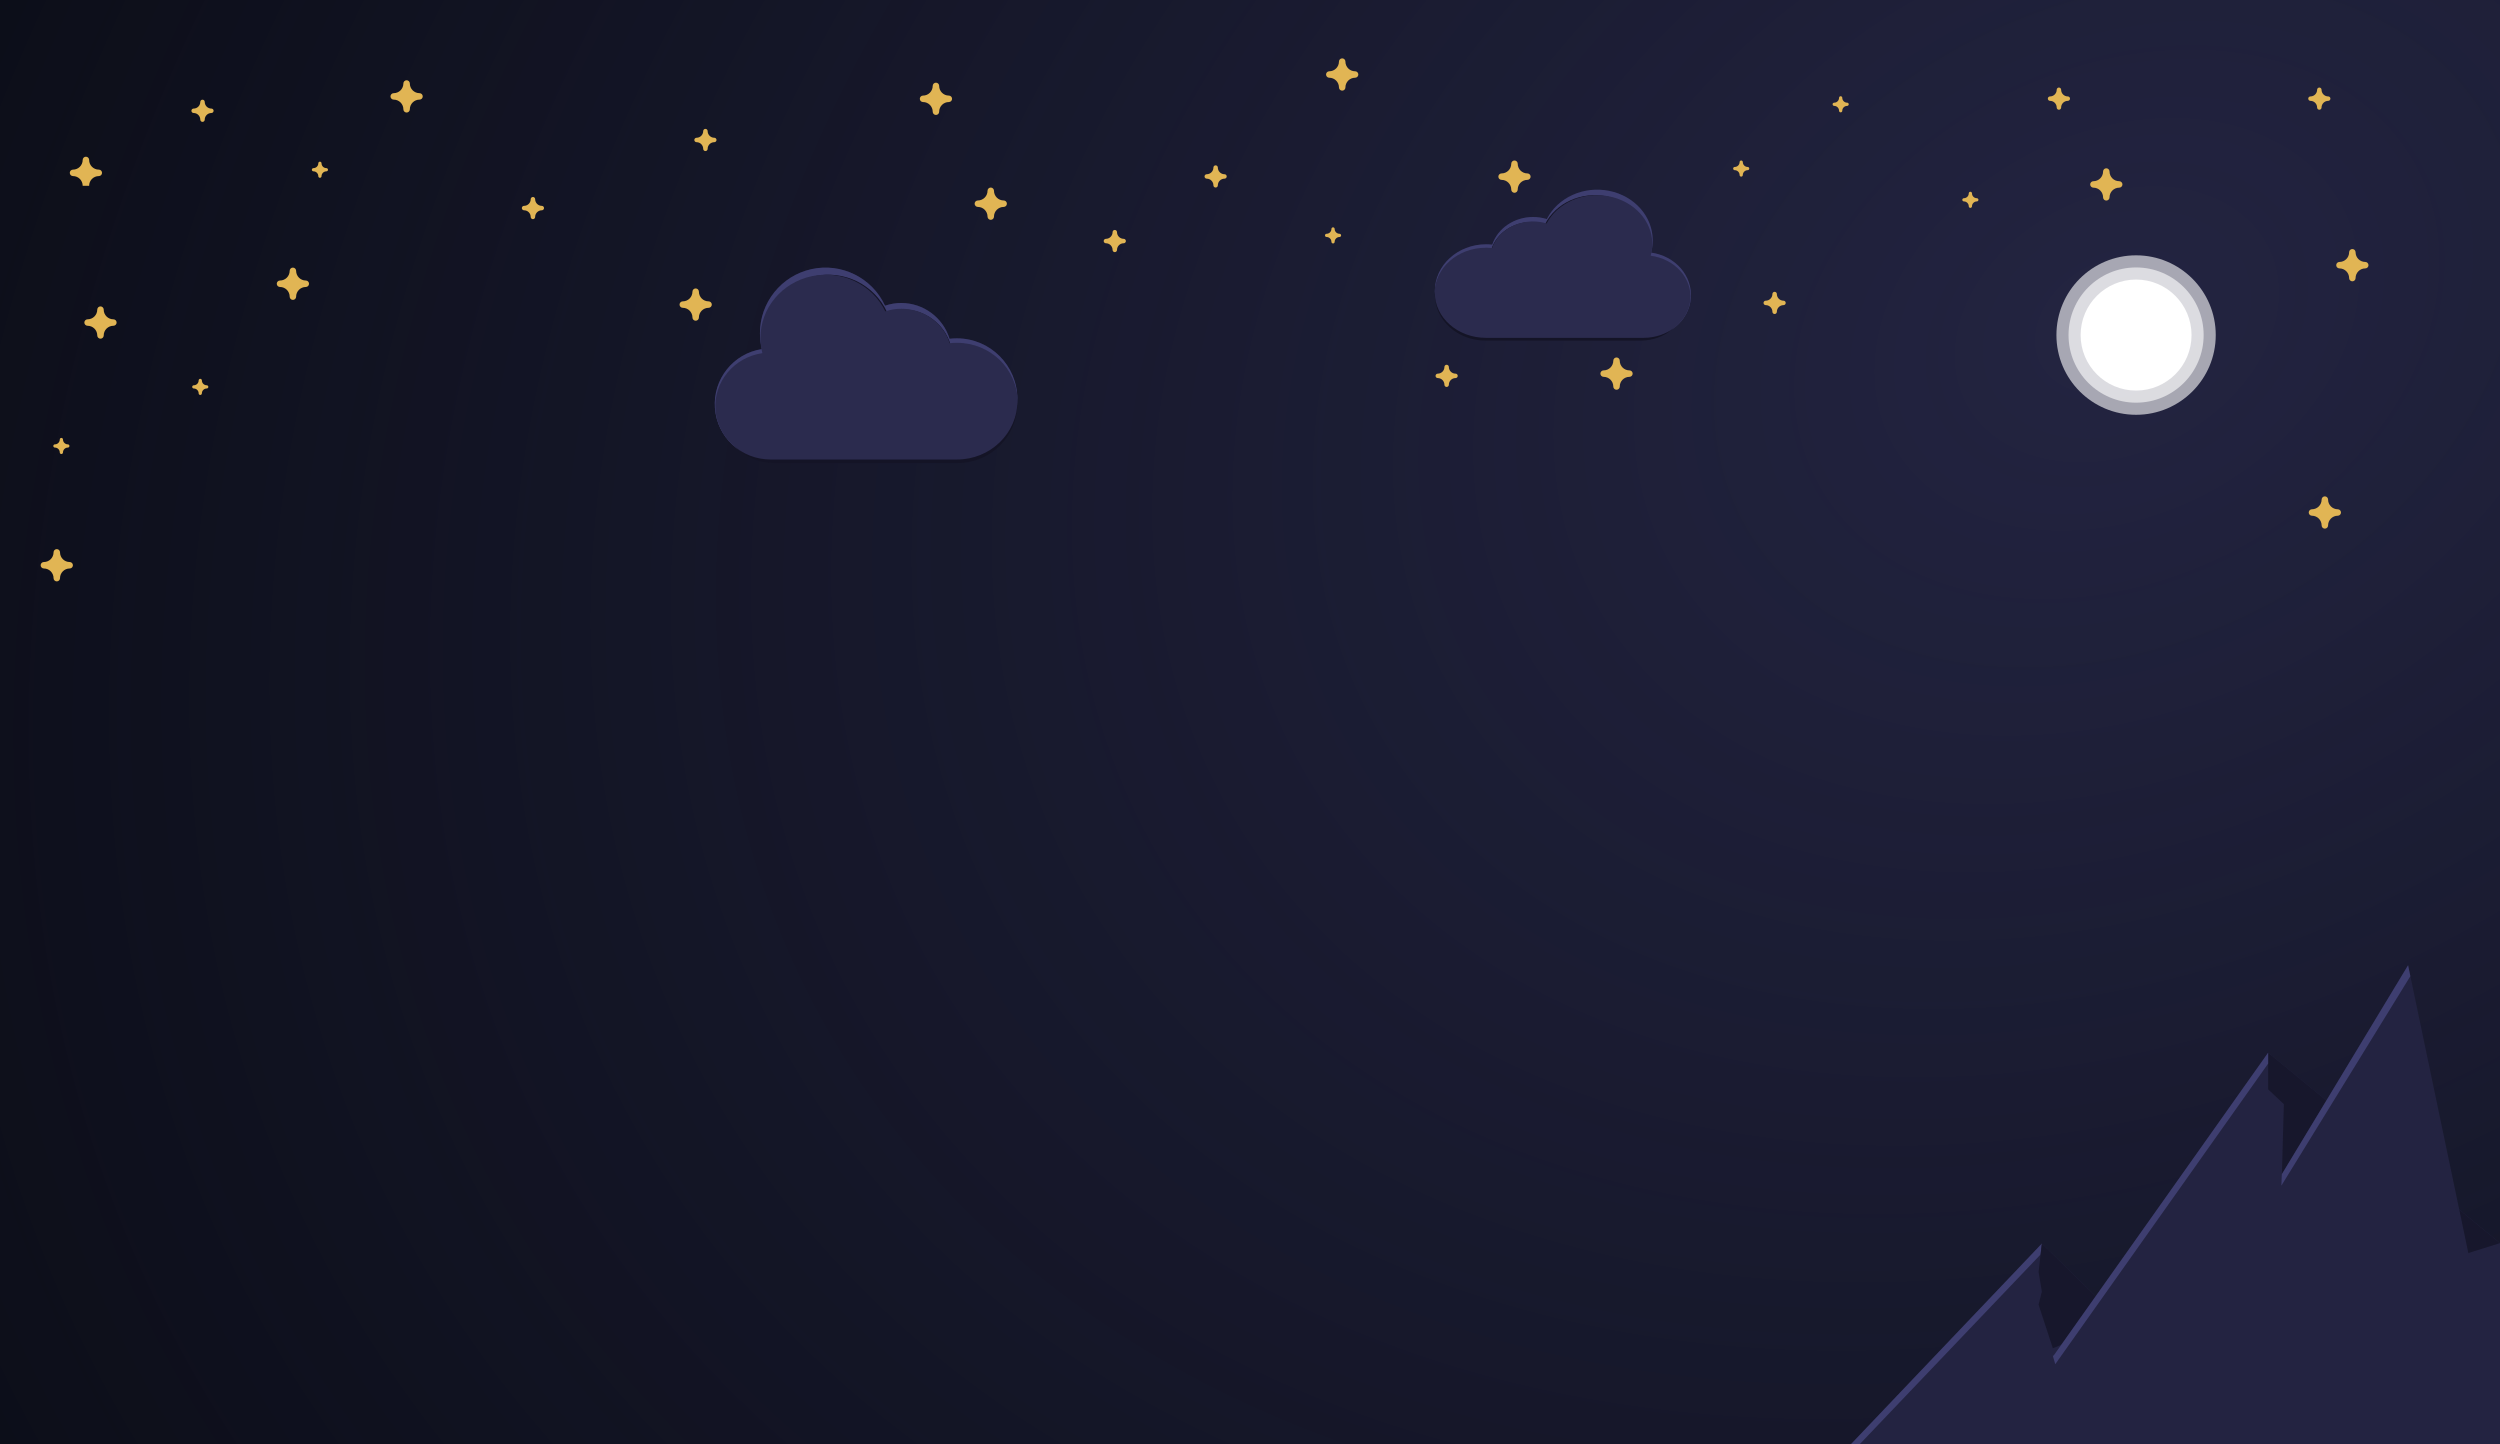 <svg width="720" height="416" viewBox="0 0 720 416" fill="none" xmlns="http://www.w3.org/2000/svg">
<rect width="720" height="416" fill="#0C0E19"/>
<rect width="720" height="416" fill="url(#paint0_radial)"/>
<path d="M588.056 358.151L610.521 380.144L610.56 416H533L588.056 358.151Z" fill="#232341"/>
<path d="M533 416L588.056 358.151L587.691 361.293L535.531 416H534.266H533Z" fill="#3E3E70"/>
<path d="M588.056 358.151L610.521 380.144L591.22 388.313L587.107 375.745L588.056 371.975L587.107 366.32L588.056 358.151Z" fill="#17172C"/>
<path d="M720 358.013L653.227 303.172L595.182 385.137L589.175 393.62L573.326 416H601.62H720V358.013Z" fill="#232341"/>
<path d="M653.227 303.172V313.735L657.754 318.006L657.075 342.055V358.013L676.315 371.723L720 358.013L653.227 303.172Z" fill="#17172C"/>
<path d="M693.526 278L656.178 339.808V374.196H713.671L693.526 278Z" fill="#232341"/>
<path d="M694.184 281.142L693.526 278L657.165 338.174L657.033 341.466L694.184 281.142Z" fill="#3E3E70"/>
<path d="M653.227 304.429V306.314L591.915 392.891L591.22 390.478L591.473 390.374L653.227 303.172V304.429Z" fill="#3E3E70"/>
<g filter="url(#filter0_d)">
<ellipse rx="22.943" ry="22.963" transform="matrix(-1 0 0 1 615.192 96.498)" fill="white" fill-opacity="0.6"/>
</g>
<g filter="url(#filter1_d)">
<ellipse rx="19.458" ry="19.475" transform="matrix(-1 0 0 1 615.193 96.499)" fill="white" fill-opacity="0.6"/>
</g>
<ellipse rx="15.973" ry="15.987" transform="matrix(-1 0 0 1 615.192 96.498)" fill="white"/>
<path d="M275.556 97.443C274.86 97.444 274.164 97.486 273.473 97.569C271.596 91.452 265.958 87.272 259.566 87.258C257.974 87.257 256.394 87.521 254.89 88.04C251.167 79.982 242.345 75.603 233.684 77.514C225.022 79.426 218.857 87.111 218.863 95.988C218.864 97.522 219.055 99.05 219.43 100.536C211.178 101.797 205.282 109.2 205.895 117.533C206.508 125.866 213.423 132.325 221.77 132.362H275.556C285.19 132.362 293 124.545 293 114.902C293 105.26 285.19 97.443 275.556 97.443Z" fill="#232341"/>
<path d="M275.556 97.443C274.86 97.444 274.164 97.486 273.473 97.569C271.596 91.452 265.958 87.272 259.566 87.258C257.974 87.257 256.394 87.521 254.89 88.04C251.167 79.982 242.345 75.603 233.684 77.514C225.022 79.426 218.857 87.111 218.863 95.988C218.864 97.522 219.055 99.05 219.43 100.536C211.178 101.797 205.282 109.2 205.895 117.533C206.508 125.866 213.423 132.325 221.77 132.362H275.556C285.19 132.362 293 124.545 293 114.902C293 105.26 285.19 97.443 275.556 97.443Z" fill="#3E3E70"/>
<path d="M275.822 99.101C275.136 99.101 274.452 99.142 273.771 99.224C271.923 93.222 266.371 89.121 260.076 89.108C258.509 89.106 256.953 89.366 255.472 89.875C251.806 81.969 243.118 77.673 234.589 79.548C226.059 81.423 219.988 88.964 219.995 97.673C219.995 99.178 220.183 100.677 220.552 102.136C212.426 103.373 206.62 110.636 207.224 118.811C207.827 126.987 214.637 133.325 222.857 133.361H275.822C285.309 133.361 293 125.692 293 116.231C293 106.77 285.309 99.101 275.822 99.101Z" fill="#141426"/>
<path d="M275.589 98.725C274.893 98.725 274.199 98.766 273.509 98.846C271.636 92.957 266.009 88.933 259.628 88.92C258.04 88.918 256.463 89.173 254.962 89.672C251.246 81.916 242.44 77.7 233.795 79.54C225.15 81.38 218.996 88.778 219.003 97.324C219.003 98.801 219.194 100.272 219.568 101.702C211.331 102.916 205.447 110.042 206.059 118.064C206.67 126.087 213.572 132.305 221.904 132.34H275.589C285.205 132.34 292.999 124.815 292.999 115.532C292.999 106.249 285.205 98.725 275.589 98.725Z" fill="#2B2B4E"/>
<path d="M427.998 70.356C428.587 70.356 429.176 70.389 429.761 70.453C431.349 65.73 436.121 62.503 441.532 62.493C442.879 62.491 444.217 62.696 445.49 63.096C448.641 56.875 456.109 53.494 463.439 54.97C470.771 56.445 475.989 62.379 475.984 69.233C475.983 70.417 475.822 71.597 475.505 72.744C482.489 73.718 487.48 79.433 486.96 85.867C486.442 92.301 480.589 97.288 473.523 97.317H427.998C419.843 97.317 413.233 91.281 413.233 83.836C413.233 76.391 419.843 70.356 427.998 70.356Z" fill="#232341"/>
<path d="M427.998 70.356C428.587 70.356 429.176 70.389 429.761 70.453C431.349 65.73 436.121 62.503 441.532 62.493C442.879 62.491 444.217 62.696 445.49 63.096C448.641 56.875 456.109 53.494 463.439 54.97C470.771 56.445 475.989 62.379 475.984 69.233C475.983 70.417 475.822 71.597 475.505 72.744C482.489 73.718 487.48 79.433 486.96 85.867C486.442 92.301 480.589 97.288 473.523 97.317H427.998C419.843 97.317 413.233 91.281 413.233 83.836C413.233 76.391 419.843 70.356 427.998 70.356Z" fill="#3E3E70"/>
<path d="M427.772 71.635C428.352 71.636 428.932 71.668 429.508 71.731C431.072 67.097 435.772 63.931 441.1 63.92C442.427 63.919 443.743 64.12 444.997 64.512C448.1 58.409 455.454 55.092 462.673 56.539C469.893 57.987 475.031 63.809 475.026 70.533C475.025 71.695 474.866 72.853 474.554 73.979C481.432 74.934 486.346 80.541 485.835 86.854C485.325 93.166 479.561 98.059 472.603 98.088H427.772C419.741 98.088 413.232 92.166 413.232 84.861C413.232 77.557 419.741 71.635 427.772 71.635Z" fill="#141426"/>
<path d="M427.968 71.345C428.557 71.346 429.144 71.377 429.728 71.439C431.314 66.892 436.077 63.785 441.478 63.775C442.822 63.774 444.157 63.971 445.428 64.356C448.573 58.367 456.027 55.113 463.344 56.533C470.661 57.954 475.87 63.666 475.864 70.264C475.864 71.404 475.703 72.54 475.386 73.644C482.358 74.582 487.339 80.084 486.82 86.277C486.303 92.471 480.461 97.272 473.409 97.299H427.968C419.829 97.299 413.231 91.489 413.231 84.322C413.231 77.155 419.829 71.345 427.968 71.345Z" fill="#2B2B4E"/>
<path fill-rule="evenodd" clip-rule="evenodd" d="M595.537 27.769L595.524 27.77C594.465 27.77 593.607 26.911 593.607 25.851V25.851H593.607C593.606 25.498 593.32 25.212 592.968 25.212C592.621 25.212 592.338 25.489 592.329 25.834L592.329 25.851C592.329 26.911 591.471 27.77 590.412 27.77L590.399 27.769C590.052 27.777 589.774 28.06 589.774 28.409C589.774 28.762 590.06 29.048 590.412 29.048V29.049C590.412 29.049 590.412 29.049 590.412 29.049C591.471 29.049 592.329 29.907 592.329 30.967C592.329 30.974 592.329 30.981 592.329 30.988C592.34 31.331 592.622 31.607 592.968 31.607C593.32 31.607 593.606 31.32 593.606 30.967L593.606 30.966H593.607C593.607 29.907 594.465 29.049 595.524 29.049V29.048C595.876 29.048 596.162 28.762 596.162 28.409C596.162 28.06 595.884 27.777 595.537 27.769Z" fill="#E1B554"/>
<path fill-rule="evenodd" clip-rule="evenodd" d="M670.537 27.769L670.524 27.77C669.465 27.77 668.607 26.911 668.607 25.851V25.851H668.607C668.606 25.498 668.32 25.212 667.968 25.212C667.621 25.212 667.338 25.489 667.329 25.834L667.329 25.851C667.329 26.911 666.471 27.77 665.412 27.77L665.399 27.769C665.052 27.777 664.774 28.06 664.774 28.409C664.774 28.762 665.06 29.048 665.412 29.048V29.049C665.412 29.049 665.412 29.049 665.412 29.049C666.471 29.049 667.329 29.907 667.329 30.967C667.329 30.974 667.329 30.981 667.329 30.988C667.34 31.331 667.622 31.607 667.968 31.607C668.32 31.607 668.606 31.32 668.606 30.967L668.606 30.966H668.607C668.607 29.907 669.465 29.049 670.524 29.049V29.048C670.876 29.048 671.162 28.762 671.162 28.409C671.162 28.06 670.884 27.777 670.537 27.769Z" fill="#E1B554"/>
<path fill-rule="evenodd" clip-rule="evenodd" d="M531.994 29.572L531.97 29.572C531.2 29.572 530.576 28.947 530.576 28.177L530.576 28.153C530.564 27.907 530.361 27.71 530.112 27.71C529.855 27.71 529.647 27.919 529.647 28.175V28.175H529.646L529.646 28.177C529.646 28.947 529.022 29.572 528.252 29.572L528.228 29.572C527.983 29.584 527.788 29.787 527.788 30.036C527.788 30.292 527.996 30.5 528.252 30.5V30.501C529.022 30.501 529.646 31.125 529.646 31.896H529.647V31.896C529.647 32.153 529.855 32.361 530.112 32.361C530.361 32.361 530.565 32.164 530.576 31.917L530.576 31.896C530.576 31.125 531.2 30.501 531.97 30.501H531.97V30.5L531.97 30.5C532.227 30.5 532.435 30.292 532.435 30.036C532.435 29.787 532.24 29.584 531.994 29.572Z" fill="#E1B554"/>
<path fill-rule="evenodd" clip-rule="evenodd" d="M681.194 75.44H681.194C679.654 75.44 678.406 74.191 678.406 72.65V72.649H678.405C678.405 72.136 677.989 71.72 677.476 71.72C676.975 71.72 676.567 72.117 676.547 72.613L676.548 72.65C676.548 74.191 675.299 75.44 673.76 75.44H673.759V75.44H673.759C673.246 75.44 672.83 75.857 672.83 76.371C672.83 76.877 673.235 77.289 673.738 77.3C673.745 77.3 673.752 77.3 673.76 77.3C675.299 77.3 676.548 78.55 676.548 80.091C676.548 80.102 676.548 80.112 676.547 80.123C676.564 80.622 676.974 81.021 677.476 81.021C677.989 81.021 678.406 80.605 678.406 80.091L678.406 80.09H678.407C678.407 78.549 679.655 77.3 681.195 77.3L681.216 77.3C681.719 77.289 682.124 76.877 682.124 76.371C682.124 75.857 681.707 75.44 681.194 75.44H681.194V75.44Z" fill="#E1B554"/>
<path fill-rule="evenodd" clip-rule="evenodd" d="M610.334 52.186H610.334C608.794 52.186 607.546 50.937 607.546 49.396V49.395H607.545C607.545 48.882 607.129 48.466 606.616 48.466C606.118 48.466 605.711 48.858 605.688 49.351C605.688 49.366 605.688 49.381 605.688 49.396C605.688 50.937 604.44 52.186 602.9 52.186H602.899V52.187C602.387 52.187 601.971 52.604 601.971 53.117C601.971 53.624 602.377 54.037 602.881 54.047C602.888 54.047 602.894 54.047 602.9 54.047C604.44 54.047 605.688 55.296 605.688 56.837C605.688 56.851 605.688 56.865 605.688 56.879C605.71 57.373 606.117 57.767 606.616 57.767C607.13 57.767 607.546 57.351 607.546 56.837L607.546 56.836H607.546C607.547 55.296 608.795 54.047 610.334 54.047L610.353 54.047C610.858 54.037 611.264 53.624 611.264 53.117C611.264 52.603 610.848 52.187 610.334 52.187H610.334V52.186Z" fill="#E1B554"/>
<path fill-rule="evenodd" clip-rule="evenodd" d="M318.503 70.059V70.059C318.151 70.059 317.865 69.773 317.865 69.42C317.865 69.067 318.151 68.781 318.503 68.781V68.78C319.562 68.78 320.42 67.921 320.42 66.862H320.42V66.862C320.42 66.509 320.706 66.222 321.059 66.222C321.405 66.222 321.687 66.498 321.698 66.841C321.698 66.848 321.698 66.855 321.698 66.862C321.698 67.921 322.556 68.78 323.615 68.78C323.615 68.78 323.615 68.78 323.615 68.78V68.781C323.967 68.781 324.253 69.067 324.253 69.42C324.253 69.773 323.967 70.059 323.615 70.059V70.059H323.615C322.556 70.059 321.698 70.918 321.698 71.978L321.698 71.995C321.689 72.34 321.406 72.617 321.059 72.617C320.707 72.617 320.421 72.331 320.42 71.978H320.42V71.978C320.42 70.918 319.562 70.059 318.503 70.059Z" fill="#E1B554"/>
<path fill-rule="evenodd" clip-rule="evenodd" d="M150.927 60.564V60.564C150.574 60.564 150.288 60.278 150.288 59.925C150.288 59.572 150.574 59.285 150.927 59.285V59.285C151.985 59.285 152.843 58.426 152.843 57.367H152.844L152.844 57.367C152.844 57.014 153.13 56.727 153.483 56.727C153.829 56.727 154.11 57.002 154.121 57.346C154.121 57.352 154.121 57.359 154.121 57.366C154.121 58.426 154.979 59.285 156.038 59.285C156.038 59.285 156.038 59.285 156.038 59.285V59.285C156.391 59.285 156.676 59.572 156.676 59.925C156.676 60.278 156.391 60.564 156.038 60.564V60.564H156.038C154.979 60.564 154.121 61.423 154.121 62.483L154.121 62.5C154.112 62.845 153.83 63.122 153.483 63.122C153.13 63.122 152.844 62.836 152.844 62.483H152.843V62.483C152.843 61.423 151.985 60.564 150.927 60.564Z" fill="#E1B554"/>
<path fill-rule="evenodd" clip-rule="evenodd" d="M414.075 108.888V108.888C413.722 108.888 413.437 108.601 413.437 108.248C413.437 107.895 413.722 107.609 414.075 107.609V107.608C415.133 107.608 415.991 106.75 415.992 105.691H415.992L415.992 105.69C415.992 105.337 416.278 105.05 416.631 105.05C416.977 105.05 417.259 105.325 417.27 105.669C417.27 105.676 417.27 105.683 417.27 105.69C417.27 106.749 418.128 107.608 419.186 107.608C419.186 107.608 419.186 107.608 419.186 107.608V107.609C419.539 107.609 419.825 107.895 419.825 108.248C419.825 108.601 419.539 108.887 419.186 108.888V108.888H419.186C418.128 108.888 417.27 109.747 417.27 110.806L417.27 110.823C417.26 111.168 416.978 111.445 416.631 111.445C416.278 111.445 415.993 111.16 415.992 110.807H415.992V110.806C415.992 109.747 415.134 108.888 414.075 108.888Z" fill="#E1B554"/>
<path fill-rule="evenodd" clip-rule="evenodd" d="M382.035 68.257L382.057 68.257C382.827 68.257 383.451 68.882 383.451 69.652L383.451 69.674C383.462 69.921 383.665 70.118 383.915 70.118C384.172 70.118 384.38 69.91 384.38 69.653V69.653H384.381L384.381 69.652C384.381 68.882 385.005 68.257 385.775 68.257L385.795 68.257C386.042 68.246 386.239 68.043 386.239 67.793C386.239 67.536 386.031 67.328 385.775 67.328V67.328C385.005 67.327 384.381 66.703 384.381 65.933H384.38C384.38 65.676 384.172 65.468 383.915 65.468C383.665 65.468 383.461 65.666 383.451 65.913L383.451 65.932C383.451 66.703 382.827 67.327 382.057 67.327V67.328L382.056 67.328C381.8 67.328 381.592 67.536 381.592 67.793C381.592 68.042 381.789 68.246 382.035 68.257Z" fill="#E1B554"/>
<path fill-rule="evenodd" clip-rule="evenodd" d="M499.608 49.012H499.608C500.378 49.012 501.002 49.637 501.002 50.408L501.002 50.432C501.014 50.677 501.217 50.873 501.466 50.873C501.722 50.873 501.93 50.664 501.93 50.408V50.408H501.931V50.408C501.931 49.637 502.555 49.012 503.325 49.012V49.012C503.582 49.012 503.79 48.804 503.79 48.548C503.79 48.291 503.582 48.083 503.325 48.083V48.082C502.555 48.082 501.931 47.458 501.931 46.687H501.931V46.687C501.931 46.43 501.723 46.222 501.466 46.222C501.216 46.222 501.013 46.419 501.002 46.666L501.002 46.687C501.002 47.458 500.378 48.082 499.608 48.082H499.608V48.083L499.607 48.083C499.351 48.083 499.143 48.291 499.143 48.548C499.143 48.804 499.351 49.012 499.607 49.012L499.608 49.012V49.012Z" fill="#E1B554"/>
<path fill-rule="evenodd" clip-rule="evenodd" d="M565.608 58.012H565.608C566.378 58.012 567.002 58.637 567.002 59.408L567.002 59.432C567.014 59.677 567.217 59.873 567.466 59.873C567.722 59.873 567.93 59.664 567.93 59.408V59.408H567.931V59.408C567.931 58.637 568.555 58.012 569.325 58.012V58.012C569.582 58.012 569.79 57.804 569.79 57.548C569.79 57.291 569.582 57.083 569.325 57.083V57.082C568.555 57.082 567.931 56.458 567.931 55.687H567.931V55.687C567.931 55.43 567.723 55.222 567.466 55.222C567.216 55.222 567.013 55.419 567.002 55.666L567.002 55.687C567.002 56.458 566.378 57.082 565.608 57.082H565.608V57.083L565.607 57.083C565.351 57.083 565.143 57.291 565.143 57.548C565.143 57.804 565.351 58.012 565.607 58.012L565.608 58.012V58.012Z" fill="#E1B554"/>
<path fill-rule="evenodd" clip-rule="evenodd" d="M347.544 51.456V51.456L347.544 51.456C347.191 51.456 346.905 51.169 346.905 50.816C346.905 50.463 347.191 50.177 347.544 50.177L347.544 50.177V50.177C348.602 50.176 349.46 49.318 349.46 48.259H349.461V48.258C349.461 47.905 349.747 47.619 350.1 47.619C350.453 47.619 350.739 47.905 350.739 48.258V48.259H350.739C350.739 49.318 351.597 50.177 352.656 50.177V50.177C353.008 50.177 353.294 50.463 353.294 50.816C353.294 51.169 353.008 51.456 352.656 51.456V51.456C351.597 51.456 350.739 52.315 350.739 53.374V53.375H350.739C350.739 53.728 350.453 54.014 350.1 54.014C349.748 54.014 349.462 53.728 349.461 53.375H349.46V53.374C349.46 52.315 348.602 51.456 347.544 51.456Z" fill="#E1B554"/>
<path fill-rule="evenodd" clip-rule="evenodd" d="M200.606 40.951V40.951L200.605 40.951C200.252 40.951 199.966 40.664 199.966 40.311C199.966 39.963 200.244 39.68 200.59 39.672L200.605 39.672C201.663 39.672 202.521 38.813 202.521 37.754H202.523L202.523 37.753C202.523 37.4 202.809 37.114 203.162 37.114C203.515 37.114 203.801 37.4 203.801 37.753L203.801 37.754H203.801C203.801 38.813 204.659 39.672 205.718 39.672C205.722 39.672 205.727 39.672 205.732 39.672C206.078 39.68 206.355 39.963 206.355 40.311C206.355 40.664 206.07 40.95 205.717 40.951V40.951C204.659 40.951 203.801 41.81 203.801 42.869V42.87H203.801C203.8 43.223 203.514 43.509 203.162 43.509C202.809 43.509 202.523 43.223 202.523 42.87H202.521V42.869C202.521 41.81 201.664 40.951 200.606 40.951Z" fill="#E1B554"/>
<path fill-rule="evenodd" clip-rule="evenodd" d="M90.255 49.348L90.279 49.348C91.049 49.348 91.673 49.972 91.673 50.743L91.672 50.766C91.684 51.013 91.888 51.209 92.137 51.209C92.393 51.209 92.601 51.001 92.601 50.744V50.744H92.602L92.602 50.743C92.602 49.972 93.226 49.348 93.996 49.348L94.019 49.348C94.265 49.336 94.46 49.132 94.46 48.884C94.46 48.627 94.252 48.419 93.996 48.419V48.418C93.226 48.418 92.602 47.794 92.602 47.023H92.602C92.602 46.767 92.394 46.559 92.137 46.559C91.887 46.559 91.684 46.756 91.673 47.003L91.673 47.023C91.673 47.794 91.049 48.418 90.279 48.418H90.279V48.419L90.278 48.419C90.022 48.419 89.814 48.627 89.814 48.884C89.814 49.133 90.009 49.336 90.255 49.348Z" fill="#E1B554"/>
<path fill-rule="evenodd" clip-rule="evenodd" d="M55.795 111.888L55.818 111.888C56.588 111.888 57.212 112.512 57.212 113.283L57.212 113.306C57.224 113.553 57.427 113.749 57.676 113.749C57.933 113.749 58.141 113.541 58.141 113.284V113.284H58.142L58.142 113.283C58.142 112.512 58.766 111.888 59.536 111.888L59.558 111.888C59.804 111.876 60 111.673 60 111.424C60 111.167 59.792 110.959 59.536 110.959V110.958C58.766 110.958 58.142 110.334 58.142 109.564H58.141C58.141 109.307 57.933 109.099 57.676 109.099C57.427 109.099 57.223 109.296 57.212 109.543L57.212 109.563C57.212 110.334 56.588 110.958 55.818 110.958H55.818V110.959L55.818 110.959C55.561 110.959 55.353 111.167 55.353 111.424C55.353 111.673 55.549 111.876 55.795 111.888Z" fill="#E1B554"/>
<path fill-rule="evenodd" clip-rule="evenodd" d="M15.793 128.903L15.818 128.903C16.588 128.903 17.212 129.528 17.212 130.298L17.212 130.322C17.224 130.568 17.427 130.764 17.676 130.764C17.933 130.764 18.141 130.556 18.141 130.299V130.299H18.142L18.142 130.298C18.142 129.528 18.766 128.903 19.536 128.903L19.56 128.903C19.805 128.89 20 128.687 20 128.439C20 128.183 19.792 127.975 19.536 127.974V127.974C18.766 127.974 18.142 127.349 18.142 126.579H18.141C18.141 126.322 17.933 126.114 17.677 126.114C17.427 126.114 17.223 126.311 17.212 126.558L17.212 126.578C17.212 127.349 16.588 127.974 15.818 127.974H15.818V127.974L15.818 127.974C15.561 127.974 15.353 128.182 15.353 128.439C15.353 128.687 15.548 128.89 15.793 128.903Z" fill="#E1B554"/>
<path fill-rule="evenodd" clip-rule="evenodd" d="M55.752 32.546L55.765 32.546C56.824 32.546 57.682 33.405 57.682 34.465V34.465H57.684C57.684 34.818 57.97 35.105 58.322 35.105C58.675 35.105 58.961 34.818 58.961 34.465H58.962V34.465C58.962 33.405 59.82 32.546 60.878 32.546L60.891 32.546C61.238 32.539 61.516 32.255 61.516 31.907C61.516 31.559 61.238 31.276 60.892 31.268C60.888 31.268 60.883 31.268 60.878 31.268C59.82 31.268 58.962 30.409 58.962 29.35H58.961L58.961 29.349C58.961 28.996 58.675 28.709 58.322 28.709C57.97 28.709 57.684 28.996 57.684 29.349L57.684 29.35H57.682C57.682 30.409 56.824 31.268 55.765 31.268L55.751 31.268C55.405 31.276 55.127 31.559 55.127 31.907C55.127 32.255 55.405 32.539 55.752 32.546Z" fill="#E1B554"/>
<path fill-rule="evenodd" clip-rule="evenodd" d="M508.514 87.877L508.535 87.877C509.594 87.877 510.452 88.736 510.452 89.796L510.452 89.796H510.453C510.453 90.15 510.739 90.436 511.092 90.436C511.445 90.436 511.731 90.15 511.731 89.796H511.731V89.796C511.731 88.737 512.589 87.878 513.647 87.878V87.878C514 87.877 514.286 87.591 514.286 87.238C514.286 86.885 514 86.599 513.647 86.599V86.599C513.647 86.599 513.647 86.599 513.647 86.599C512.589 86.599 511.731 85.74 511.731 84.68C511.731 84.673 511.731 84.666 511.731 84.659C511.72 84.316 511.438 84.041 511.092 84.041C510.739 84.041 510.453 84.327 510.453 84.68L510.453 84.681H510.452C510.451 85.74 509.594 86.598 508.536 86.599V86.599L508.535 86.599C508.183 86.599 507.896 86.885 507.896 87.238C507.896 87.584 508.171 87.866 508.514 87.877Z" fill="#E1B554"/>
<path fill-rule="evenodd" clip-rule="evenodd" d="M382.832 22.389H382.833C384.372 22.389 385.621 23.638 385.621 25.179V25.18H385.621C385.622 25.694 386.037 26.109 386.55 26.109C387.049 26.109 387.455 25.717 387.479 25.224C387.478 25.209 387.478 25.194 387.478 25.179C387.478 23.638 388.726 22.389 390.266 22.389H390.267V22.389H390.267C390.78 22.389 391.197 21.972 391.197 21.458C391.197 20.953 390.795 20.542 390.293 20.529C390.284 20.529 390.275 20.529 390.266 20.529C388.726 20.529 387.478 19.279 387.478 17.738C387.478 17.724 387.478 17.71 387.479 17.696C387.457 17.202 387.049 16.808 386.55 16.808C386.037 16.808 385.621 17.224 385.621 17.738L385.621 17.739H385.619C385.619 19.28 384.371 20.529 382.831 20.529L382.806 20.529C382.305 20.543 381.903 20.953 381.903 21.458C381.903 21.972 382.319 22.389 382.832 22.389H382.832V22.389Z" fill="#E1B554"/>
<path fill-rule="evenodd" clip-rule="evenodd" d="M265.832 29.389H265.833C267.372 29.389 268.621 30.638 268.621 32.179V32.18H268.621C268.622 32.694 269.037 33.109 269.55 33.109C270.049 33.109 270.455 32.717 270.479 32.224C270.478 32.209 270.478 32.194 270.478 32.179C270.478 30.638 271.726 29.389 273.266 29.389H273.267V29.389H273.267C273.78 29.389 274.197 28.972 274.197 28.458C274.197 27.953 273.795 27.542 273.293 27.529C273.284 27.529 273.275 27.529 273.266 27.529C271.726 27.529 270.478 26.279 270.478 24.738C270.478 24.724 270.478 24.71 270.479 24.696C270.457 24.202 270.049 23.808 269.55 23.808C269.037 23.808 268.621 24.224 268.621 24.738L268.621 24.739H268.619C268.619 26.28 267.371 27.529 265.831 27.529L265.806 27.529C265.305 27.543 264.903 27.953 264.903 28.458C264.903 28.972 265.319 29.389 265.832 29.389H265.832V29.389Z" fill="#E1B554"/>
<path fill-rule="evenodd" clip-rule="evenodd" d="M25.223 93.823H25.223C26.762 93.823 28.011 95.073 28.011 96.614V96.614H28.011C28.011 97.128 28.427 97.544 28.941 97.544C29.439 97.544 29.846 97.151 29.869 96.658C29.869 96.643 29.868 96.629 29.868 96.614C29.868 95.073 31.117 93.823 32.656 93.823H32.657V93.823H32.657C33.171 93.823 33.587 93.406 33.587 92.893C33.587 92.385 33.18 91.972 32.675 91.963C32.669 91.963 32.662 91.963 32.655 91.963C31.116 91.963 29.867 90.713 29.867 89.172C29.867 89.154 29.868 89.135 29.868 89.117C29.839 88.629 29.435 88.243 28.94 88.243C28.427 88.243 28.011 88.659 28.011 89.173V89.173H28.009C28.009 90.714 26.761 91.963 25.221 91.963L25.203 91.963C24.699 91.973 24.293 92.385 24.293 92.893C24.293 93.406 24.709 93.823 25.222 93.823H25.223V93.823Z" fill="#E1B554"/>
<path fill-rule="evenodd" clip-rule="evenodd" d="M281.622 59.595V59.595H281.622C281.108 59.595 280.692 59.179 280.692 58.665C280.692 58.156 281.1 57.743 281.607 57.735L281.621 57.735C283.161 57.735 284.409 56.486 284.409 54.945H284.409L284.409 54.944C284.409 54.431 284.825 54.014 285.339 54.014C285.852 54.014 286.268 54.431 286.268 54.944L286.268 54.945H286.268C286.269 56.486 287.517 57.735 289.056 57.735C289.061 57.735 289.066 57.735 289.071 57.735C289.577 57.743 289.985 58.156 289.985 58.665C289.985 59.178 289.569 59.595 289.057 59.595V59.595H289.056C287.517 59.595 286.268 60.844 286.268 62.386V62.386H286.268C286.268 62.9 285.852 63.315 285.339 63.315C284.826 63.315 284.41 62.9 284.41 62.386H284.409V62.386C284.409 60.845 283.161 59.596 281.622 59.595Z" fill="#E1B554"/>
<path fill-rule="evenodd" clip-rule="evenodd" d="M461.842 108.531V108.53H461.841C461.328 108.53 460.912 108.114 460.912 107.6C460.912 107.097 461.311 106.687 461.809 106.67L461.84 106.67C463.38 106.67 464.628 105.421 464.628 103.88H464.629C464.629 103.366 465.045 102.95 465.558 102.95C466.065 102.95 466.478 103.356 466.488 103.861C466.488 103.868 466.488 103.874 466.488 103.88C466.488 105.421 467.736 106.67 469.276 106.67C469.286 106.67 469.297 106.67 469.308 106.67C469.806 106.687 470.205 107.097 470.205 107.6C470.205 108.113 469.789 108.53 469.276 108.53V108.531H469.276C467.736 108.531 466.488 109.781 466.488 111.322L466.488 111.344C466.475 111.847 466.064 112.251 465.559 112.251C465.046 112.251 464.63 111.835 464.629 111.321H464.628C464.628 109.781 463.381 108.532 461.842 108.531Z" fill="#E1B554"/>
<path fill-rule="evenodd" clip-rule="evenodd" d="M665.842 148.531V148.53H665.841C665.328 148.53 664.912 148.114 664.912 147.6C664.912 147.097 665.311 146.687 665.809 146.67L665.84 146.67C667.38 146.67 668.628 145.421 668.628 143.88H668.629C668.629 143.366 669.045 142.95 669.558 142.95C670.065 142.95 670.478 143.356 670.488 143.861C670.488 143.868 670.488 143.874 670.488 143.88C670.488 145.421 671.736 146.67 673.276 146.67C673.286 146.67 673.297 146.67 673.308 146.67C673.806 146.687 674.205 147.097 674.205 147.6C674.205 148.113 673.789 148.53 673.276 148.53V148.531H673.276C671.736 148.531 670.488 149.781 670.488 151.322L670.488 151.344C670.475 151.847 670.064 152.251 669.559 152.251C669.046 152.251 668.63 151.835 668.629 151.321H668.628C668.628 149.781 667.381 148.532 665.842 148.531Z" fill="#E1B554"/>
<path fill-rule="evenodd" clip-rule="evenodd" d="M432.454 51.803V51.803H432.453C431.94 51.803 431.524 51.387 431.524 50.873C431.524 50.365 431.93 49.953 432.435 49.943L432.453 49.943C433.992 49.943 435.24 48.694 435.241 47.154H435.241L435.241 47.153C435.241 46.639 435.657 46.222 436.17 46.222C436.684 46.222 437.1 46.639 437.1 47.153L437.1 47.154H437.1C437.1 48.694 438.348 49.943 439.888 49.943C439.894 49.943 439.9 49.943 439.905 49.943C440.41 49.953 440.817 50.365 440.817 50.873C440.817 51.387 440.401 51.803 439.888 51.803V51.803H439.888C438.348 51.803 437.1 53.053 437.1 54.594V54.595H437.1C437.099 55.108 436.683 55.524 436.17 55.524C435.658 55.524 435.242 55.108 435.241 54.595H435.241V54.594C435.241 53.053 433.993 51.804 432.454 51.803Z" fill="#E1B554"/>
<path fill-rule="evenodd" clip-rule="evenodd" d="M113.365 28.693L113.385 28.692C114.925 28.692 116.173 29.942 116.173 31.483L116.173 31.484H116.174C116.175 31.997 116.591 32.413 117.103 32.413C117.61 32.413 118.022 32.008 118.033 31.503L118.032 31.483C118.032 29.942 119.281 28.692 120.82 28.692L120.842 28.693C121.345 28.681 121.75 28.269 121.75 27.763C121.75 27.249 121.334 26.833 120.821 26.832V26.832C120.821 26.832 120.821 26.832 120.82 26.832C119.281 26.832 118.032 25.583 118.032 24.042C118.032 24.035 118.032 24.029 118.033 24.023C118.023 23.518 117.61 23.112 117.103 23.112C116.59 23.112 116.174 23.528 116.174 24.042L116.174 24.043H116.173C116.173 25.583 114.925 26.831 113.387 26.832V26.832H113.386C112.873 26.832 112.457 27.249 112.457 27.763C112.457 28.269 112.862 28.681 113.365 28.693Z" fill="#E1B554"/>
<path fill-rule="evenodd" clip-rule="evenodd" d="M80.637 82.65V82.65H80.637C80.124 82.65 79.707 82.233 79.707 81.72C79.707 81.212 80.115 80.798 80.621 80.79L80.636 80.79C82.175 80.79 83.423 79.541 83.424 78H83.425L83.425 77.999C83.425 77.485 83.841 77.069 84.354 77.069C84.861 77.069 85.273 77.475 85.283 77.98C85.283 77.987 85.283 77.993 85.283 77.999C85.283 79.54 86.531 80.79 88.071 80.79C88.076 80.79 88.082 80.79 88.087 80.79C88.593 80.798 89 81.211 89 81.72C89 82.233 88.585 82.65 88.072 82.65V82.65H88.071C86.531 82.65 85.283 83.899 85.283 85.441L85.283 85.461C85.272 85.965 84.86 86.371 84.354 86.371C83.841 86.371 83.425 85.955 83.425 85.442H83.424L83.424 85.441C83.424 83.9 82.176 82.651 80.637 82.65Z" fill="#E1B554"/>
<path fill-rule="evenodd" clip-rule="evenodd" d="M196.637 88.65V88.65H196.637C196.124 88.65 195.708 88.233 195.708 87.72C195.708 87.212 196.115 86.798 196.621 86.79L196.636 86.79C198.175 86.79 199.423 85.541 199.424 84H199.425L199.425 83.999C199.425 83.485 199.841 83.069 200.354 83.069C200.861 83.069 201.273 83.475 201.283 83.98C201.283 83.987 201.283 83.993 201.283 83.999C201.283 85.54 202.531 86.79 204.071 86.79C204.076 86.79 204.082 86.79 204.087 86.79C204.593 86.798 205 87.211 205 87.72C205 88.233 204.585 88.65 204.072 88.65V88.65H204.071C202.531 88.65 201.283 89.899 201.283 91.441L201.283 91.461C201.272 91.965 200.86 92.371 200.354 92.371C199.841 92.371 199.425 91.955 199.425 91.442H199.424L199.424 91.441C199.424 89.9 198.176 88.651 196.637 88.65Z" fill="#E1B554"/>
<path fill-rule="evenodd" clip-rule="evenodd" d="M12.637 163.723V163.723H12.637C12.124 163.723 11.707 163.307 11.707 162.793C11.707 162.285 12.115 161.872 12.621 161.863L12.636 161.863C14.176 161.863 15.424 160.614 15.424 159.073V159.072H15.425V159.072C15.425 158.559 15.841 158.142 16.354 158.142C16.861 158.142 17.273 158.549 17.283 159.054C17.283 159.06 17.283 159.066 17.283 159.073C17.283 160.614 18.531 161.863 20.071 161.863C20.076 161.863 20.082 161.863 20.087 161.863C20.593 161.871 21 162.285 21 162.793C21 163.306 20.585 163.723 20.072 163.723V163.723L20.071 163.723C18.531 163.723 17.283 164.973 17.283 166.514L17.283 166.534C17.272 167.038 16.86 167.444 16.354 167.444C15.841 167.444 15.425 167.027 15.425 166.514H15.424C15.424 164.973 14.176 163.724 12.637 163.723Z" fill="#E1B554"/>
<path fill-rule="evenodd" clip-rule="evenodd" d="M21.024 50.713H21.024C22.564 50.713 23.812 51.962 23.812 53.503H23.813L25.67 53.503C25.67 51.962 26.918 50.713 28.458 50.713L28.459 50.713V50.712C28.972 50.711 29.387 50.295 29.387 49.782C29.387 49.274 28.981 48.862 28.477 48.852C28.471 48.852 28.464 48.852 28.458 48.852C26.918 48.852 25.67 47.602 25.67 46.061C25.67 46.047 25.67 46.034 25.671 46.02C25.649 45.526 25.241 45.131 24.742 45.131C24.229 45.131 23.813 45.548 23.813 46.062V46.062H23.812C23.812 47.603 22.564 48.852 21.024 48.852L21.006 48.852C20.501 48.862 20.095 49.274 20.095 49.782C20.095 50.295 20.511 50.712 21.024 50.712H21.024V50.713Z" fill="#E1B554"/>
<defs>
<filter id="filter0_d" x="587.99" y="69.276" width="54.404" height="54.445" filterUnits="userSpaceOnUse" color-interpolation-filters="sRGB">
<feFlood flood-opacity="0" result="BackgroundImageFix"/>
<feColorMatrix in="SourceAlpha" type="matrix" values="0 0 0 0 0 0 0 0 0 0 0 0 0 0 0 0 0 0 127 0"/>
<feOffset/>
<feGaussianBlur stdDeviation="2.13"/>
<feColorMatrix type="matrix" values="0 0 0 0 1 0 0 0 0 1 0 0 0 0 1 0 0 0 0.4 0"/>
<feBlend mode="normal" in2="BackgroundImageFix" result="effect1_dropShadow"/>
<feBlend mode="normal" in="SourceGraphic" in2="effect1_dropShadow" result="shape"/>
</filter>
<filter id="filter1_d" x="594.67" y="75.959" width="41.045" height="41.08" filterUnits="userSpaceOnUse" color-interpolation-filters="sRGB">
<feFlood flood-opacity="0" result="BackgroundImageFix"/>
<feColorMatrix in="SourceAlpha" type="matrix" values="0 0 0 0 0 0 0 0 0 0 0 0 0 0 0 0 0 0 127 0"/>
<feOffset/>
<feGaussianBlur stdDeviation="0.532"/>
<feColorMatrix type="matrix" values="0 0 0 0 1 0 0 0 0 1 0 0 0 0 1 0 0 0 0.2 0"/>
<feBlend mode="normal" in2="BackgroundImageFix" result="effect1_dropShadow"/>
<feBlend mode="normal" in="SourceGraphic" in2="effect1_dropShadow" result="shape"/>
</filter>
<radialGradient id="paint0_radial" cx="0" cy="0" r="1" gradientUnits="userSpaceOnUse" gradientTransform="translate(608.746 94.546) rotate(152.136) scale(688.582 522.042)">
<stop stop-color="#3E3E70" stop-opacity="0.46"/>
<stop offset="1" stop-color="#3E3E70" stop-opacity="0"/>
</radialGradient>
</defs>
</svg>
